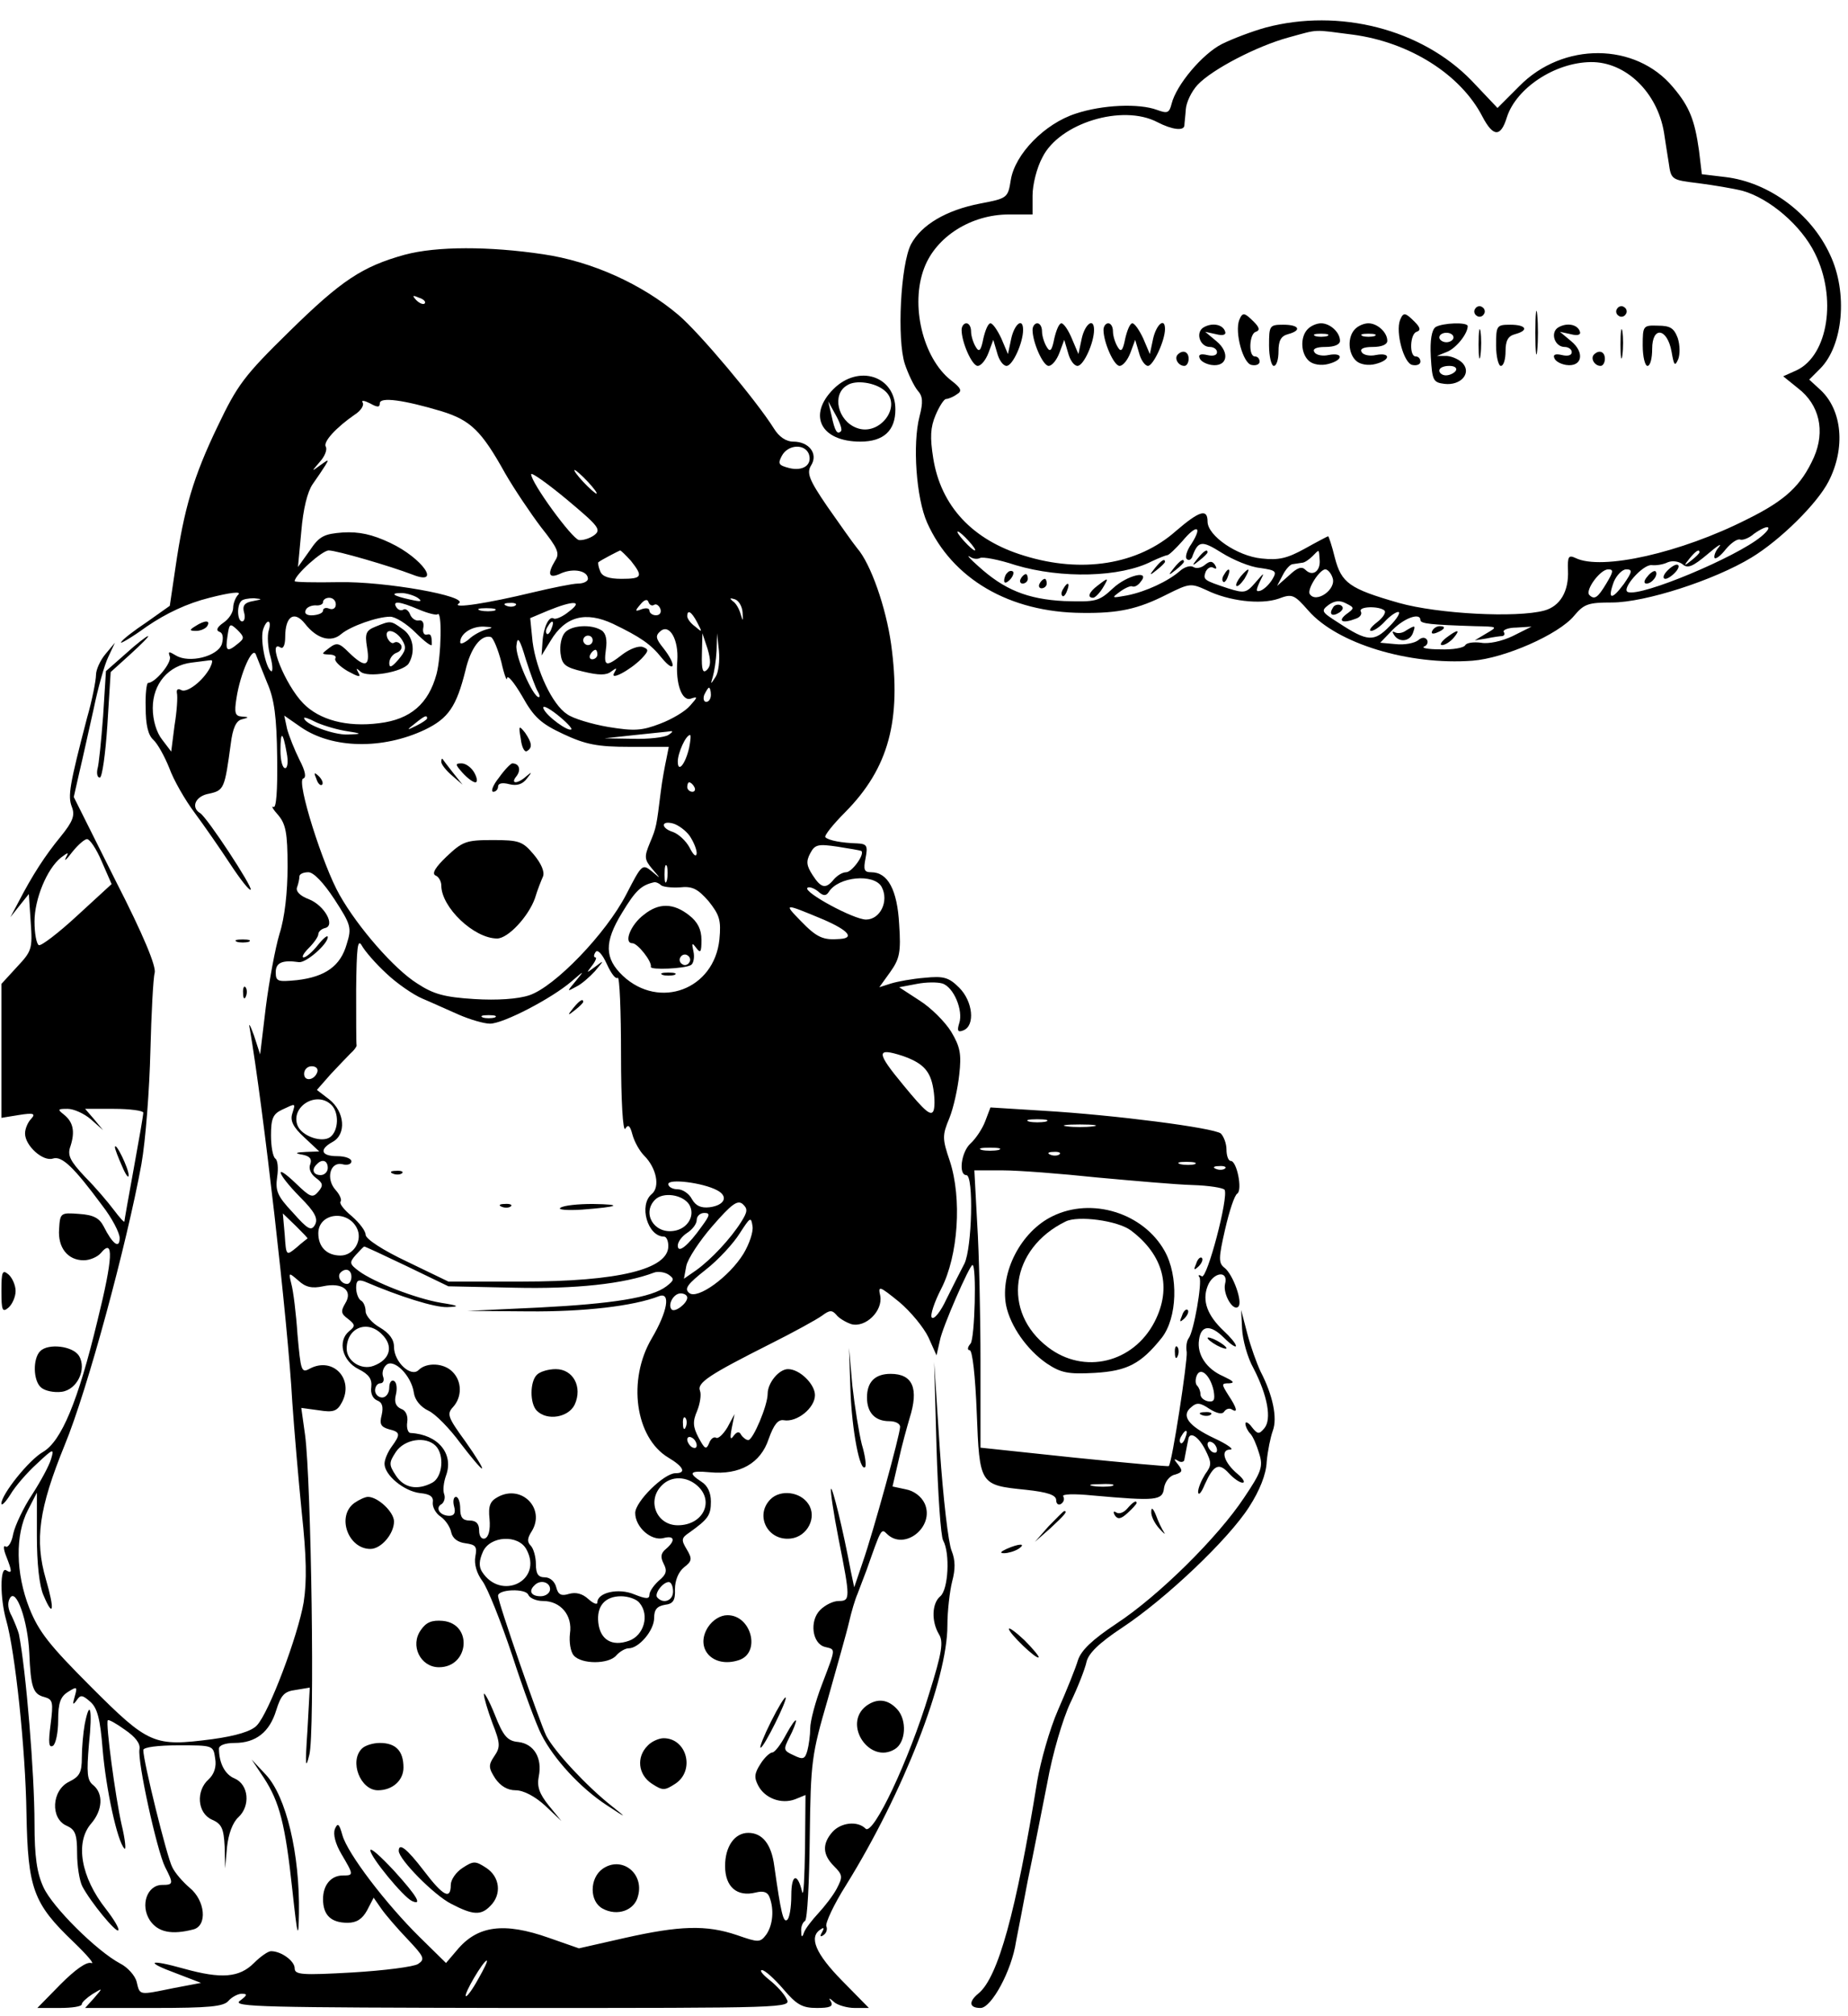 <svg height="434pt" viewBox="-.3 11.4 390.7 422.6" width="398pt" xmlns="http://www.w3.org/2000/svg"><path d="m267.3 15.5c-2.9.8-7.1 2.4-9.3 3.5-4.1 2.1-9.6 8.6-10.6 12.6-.5 2-.9 2.1-3.1 1.3-3.8-1.4-11.5-1.1-17.2.8-6.5 2.1-12.8 8.5-13.7 14-.6 3.8-.7 3.9-6.5 5-7.2 1.4-12.4 4.5-14.6 8.6-2.2 4.3-3 20.1-1.3 25.3.7 2.1 1.9 4.6 2.7 5.6 1.1 1.2 1.2 2.4.4 5.5-1.5 5.8-.7 17.2 1.6 22.4 5.3 11.9 17.4 19 32.8 19.1 7.7.1 11.8-.8 17.9-3.9 4.8-2.4 5.1-2.4 8.4-.9 4.7 2.3 11.4 3.1 15.2 1.8 2.9-1.1 3.3-.9 6.3 2.5 6.1 7 21.3 11.6 34.7 10.6 6.7-.5 18.2-5.5 21.5-9.5 2.1-2.5 3-2.8 8-2.8 7 0 21.6-4.7 29.5-9.5 6.1-3.7 13.9-11.4 16.3-16.1 3.6-7 2.9-15-1.7-19.3l-2.4-2.2 2.3-2.3c4.9-4.9 5.9-16.1 2.1-24.1-4-8.7-12.9-15.3-22.1-16.4l-5-.6-.6-5c-.9-6.4-2-9.3-5.5-13.4-7.9-9.5-23.3-9.6-32.5-.2l-4.6 4.6-5.5-5.8c-10.6-10.9-28-15.3-43.5-11.2zm18.4 1.5c12 1.6 22.8 8.4 27.4 17.3 2.3 4.4 3.9 4.4 5.2.1 2-6.1 10.1-11.5 17.7-11.6 7.4-.1 14.1 6.4 15.5 14.9.2 1.5.7 4.4 1 6.4.5 3.6.6 3.6 6.3 4.3 3.1.4 7.3 1.1 9.3 1.6 5.7 1.6 12.4 7.3 15.3 13.2 4.7 9.4 2.8 21.5-3.8 24.7l-2.9 1.3 3.1 2.5c4.6 3.5 5.8 9.1 3.4 14.6-2.7 6-6 9.1-14.1 13.1-14 7.1-30.8 10.9-36.3 8.2-1.5-.7-1.7-.3-1.6 2.6.2 4.5-1.7 7.6-5 8.5-5.9 1.6-22.5.7-30.7-1.6-10.5-3-12.2-4.2-13.6-9.6-.6-2.5-1.3-4.5-1.4-4.5s-2.4 1.2-4.9 2.6c-3.8 2.1-5.6 2.5-9.2 2.1-5.1-.5-11.4-4.8-11.4-7.8 0-2.8-1.7-2.3-6.7 2-8 7.1-19.9 9-32.1 5.2-10.9-3.3-17.6-10.5-19.2-20.6-.7-4.4-.6-6.5.5-9.1.8-1.9 1.8-3.4 2.2-3.4s1.5-.4 2.3-1c1.2-.7.9-1.3-1.3-3-5.9-4.7-8.6-15.9-5.6-23.7 2.5-6.6 9.9-11.3 17.9-11.3h5v-4c0-2.3.9-5.9 2.1-8.1 3.6-7.2 16.9-11.3 24.3-7.4 3.1 1.6 5.6 1.9 5.7.7 0-.4.2-1.9.3-3.4s1.2-3.8 2.5-5.2c3.1-3.3 12.6-8.2 19.2-10s5-1.7 13.6-.6zm-34.1 107.6c-1 1.4-1.4 2.9-1 3.2.4.4.8.2 1.1-.3 1.3-3.6 2-3.7 6.3-1 2.4 1.5 6 3 8.1 3.2 3.4.5 3.6.7 2.6 2.4-.6 1-1.7 2.1-2.5 2.4-1 .3-1 0-.2-1.8 1.1-2.2 1.1-2.2-.9.1-1.9 2.2-2.3 2.3-5.8 1.2-5.1-1.7-5.3-1.8-4.7-3.5.4-.8 1.1-1.2 1.7-.8.6.3.7.1.3-.6-.6-.9-1.1-.9-2.1-.1-.8.7-1.9.9-2.5.5s-1.9 0-2.8.8c-2.5 2.2-7.2 4.4-11.2 5.2-3.3.6-3.4.6-1.5-.8 1.1-.8 2.3-1.3 2.6-1.1.4.2 1.2-.2 1.7-.9 2.3-2.7-2.8-1.5-5.8 1.3s-3.6 2.9-10.3 2.7c-7.8-.4-12.7-2.4-18.2-7.4-1.7-1.5-2.5-2.4-1.8-2 .7.5 1.6.6 2.2.3.5-.3 3.9.3 7.5 1.5 9.7 2.9 22.2 2.6 28.8-.8 1.5-.7 3-1.3 3.3-1.3s1.7-1.3 3.2-3c3-3.6 4.3-3.2 1.9.6zm120.4-1.5c-5.2 4.3-25.2 12.7-28.1 11.7-1.6-.5 3.1-5.9 5-5.7.9.1 2.4-.1 3.4-.6 1-.4 2.3-.2 3.1.4 1.1 1 2.2.5 5.3-2.1 2.1-1.8 3.2-2.5 2.4-1.5-.8.9-1.1 2-.9 2.3.3.3 1.4-.6 2.4-1.9 1.1-1.3 2.4-2.2 3-2 .5.2 1.9-.3 2.9-1.2 3.1-2.2 4.3-1.7 1.5.6zm-167.5.9c1 1.1 1.6 2 1.3 2s-1.3-.9-2.3-2-1.6-2-1.3-2 1.3.9 2.3 2zm74.2 4c.2 2.4-1.5 3.6-3 2.1-.8-.8-1.7-.5-3.5 1.2l-2.5 2.2 1.2-2.3c.6-1.2 1.6-2.3 2.1-2.3.6-.1 1.4-.2 2-.3.5 0 1.5-.7 2.2-1.4 1.5-1.5 1.3-1.6 1.5.8zm80.3-1.6c0 .2-.8 1-1.7 1.7-1.6 1.3-1.7 1.2-.4-.4s2.1-2.1 2.1-1.3zm-77.6 5.3c1 2.5-3.5 5.6-4.8 3.5-.6-1 2.1-5.2 3.3-5.2.5 0 1.2.8 1.5 1.7zm57.9 1.3c-1.8 3-2.5 3.5-3.6 2.4-.9-1 2.3-5.4 4-5.4 1.2 0 1.1.5-.4 3zm3.7.1c-2.6 3.5-3.5 3.3-2.1-.5.6-1.4 1.8-2.6 2.6-2.6 1.4 0 1.3.5-.5 3.1zm-58.7 6.4c-1.9 1.5-.7 2 2.1.9.9-.3 1.3-1 1-1.5-.6-1.1 3.9-1.2 5-.2.4.4-.3 1.5-1.6 2.5s-1.8 1.8-1.2 1.8 1.9-.9 2.9-2 2.3-2 2.8-2c.6 0-.2 1.4-1.8 3-3.3 3.4-4.7 3.3-10.8-.7-3.6-2.3-3.8-2.5-2.1-3.8 1.3-.9 2.4-1 3.7-.3 1.8.9 1.8 1 0 2.3zm15.7 1.2c0 .8 2.3 1 11.5 1.3 4.9.1 4.9.1 2.5 1.5l-2.5 1.5 2.5-.4c1.4-.3 2.9-.5 3.3-.5.5-.1.6-.5.3-.9-.2-.4 1-.9 2.7-.9l3.2-.2-4 2c-2.3 1.1-5.1 1.7-6.7 1.4-1.5-.2-3 0-3.3.5-.3.6-2.7 1-5.3.9-2.6 0-4.1-.3-3.4-.6.6-.2.9-.9.6-1.4-.4-.6-1.1-.6-1.9.1-.8.6-2.9 1-4.7.8l-3.3-.3 2.7-2.8c2.5-2.5 5.8-3.6 5.8-2z"/><path d="m324.3 80c0 4.1.2 5.8.4 3.7.2-2 .2-5.4 0-7.5-.2-2-.4-.3-.4 3.8zm-12.7-5.1c-.4.5-.2 1.2.3 1.5.5.4 1.2.2 1.5-.3.4-.5.2-1.2-.3-1.5-.5-.4-1.2-.2-1.5.3zm30 0c-.4.5-.2 1.2.3 1.5.5.4 1.2.2 1.5-.3.4-.5.2-1.2-.3-1.5-.5-.4-1.2-.2-1.5.3zm-79.9 2.4c-1 2.6.8 9.2 2.6 9.5.9.2 1.7-.1 1.7-.7s-.4-1.1-1-1.1c-1.4 0-1.2-4.8.2-5.2.9-.3.8-.9-.4-2.1-2-2-2.4-2.1-3.1-.4zm34 0c-1 2.6.8 9.2 2.6 9.5.9.2 1.7-.1 1.7-.7s-.4-1.1-1-1.1c-1.4 0-1.2-4.8.2-5.2.9-.3.8-.9-.4-2.1-2-2-2.4-2.1-3.1-.4zm-92.7 2.1c0 2.6 2.2 7.6 3.4 7.6.7 0 1.7-1.2 2.3-2.8l1-2.7.8 2.7c.4 1.6 1.3 2.8 2 2.8 1.3 0 3.5-4.9 3.5-7.6s-1.8-1.3-2.5 1.8l-.7 3.3-1.4-3.3c-.8-1.7-1.8-3.2-2.3-3.2s-1.1 1.5-1.5 3.2c-.5 2.6-.9 3-1.6 1.8-.5-.8-1-2.3-1-3.3 0-.9-.4-1.7-1-1.7-.5 0-1 .6-1 1.4zm15 0c0 2.6 2.2 7.6 3.4 7.6.7 0 1.7-1.2 2.3-2.8l1-2.7.8 2.7c.4 1.6 1.3 2.8 2 2.8 1.3 0 3.5-4.9 3.5-7.6s-1.9-1.3-2.6 1.8l-.7 3.3-1.4-3.3c-.7-1.7-1.7-3.2-2.2-3.2s-1.1 1.5-1.5 3.2c-.5 2.6-.9 3-1.6 1.8-.5-.8-1-2.3-1-3.3 0-.9-.4-1.7-1-1.7-.5 0-1 .6-1 1.4zm15 0c0 2.6 2.2 7.6 3.4 7.6.7 0 1.7-1.2 2.3-2.8l1-2.7.8 2.7c.4 1.6 1.3 2.8 1.9 2.8 1.1 0 3.6-5.3 3.6-7.8s-1.8-1-2.5 2l-.7 3.3-1.4-3.3c-.8-1.7-1.8-3.2-2.3-3.2s-1.1 1.5-1.5 3.2c-.5 2.6-.9 3-1.6 1.8-.5-.8-1-2.3-1-3.3 0-.9-.4-1.7-1-1.7-.5 0-1 .6-1 1.4zm21.1-.5c-1.7 1.1-.7 4.1 1.4 4.1.8 0 1.5.5 1.5 1.1 0 .7-.9.9-2.1.6-1.3-.3-1.9-.1-1.6.6.2.7 1.3 1.3 2.5 1.5 3.4.5 4-2.6 1.1-5l-2.4-2 2.3.5c1.5.4 2.2.1 1.9-.6-.5-1.5-2.8-1.9-4.6-.8zm13.9 3.8c0 2.3.5 4.3 1 4.3.6 0 1-1.4 1-3.1 0-2.2.5-3.2 2-3.6 3-.8 2.4-2-1-2-2.9 0-3 .2-3 4.4zm8.2-3.5c-1.7 1.7-1.5 5.3.3 6.8.8.7 2.5 1 4 .6 3.2-.8 3.3-2.5.1-1.9-1.3.3-2.7 0-3-.6-.5-.7.4-1.1 2.3-1.1s3.1-.5 3.1-1.3c0-1.8-2.1-3.7-4-3.7-.9 0-2.1.5-2.8 1.2zm4.1 1.5c-.7.2-1.9.2-2.5 0-.7-.3-.2-.5 1.2-.5s1.9.2 1.3.5zm5.9-1.5c-1.7 1.7-1.5 5.3.3 6.8.8.7 2.5 1 4 .6 3.2-.8 3.3-2.5.1-1.9-1.3.3-2.7 0-3-.6-.5-.7.4-1.1 2.3-1.1s3.1-.5 3.1-1.3c0-1.8-2.1-3.7-4-3.7-.9 0-2.1.5-2.8 1.2zm4.1 1.5c-.7.2-1.9.2-2.5 0-.7-.3-.2-.5 1.2-.5s1.9.2 1.3.5zm12.9-1.9c-.8.6-1.2 2.7-1 6.3.3 5 .5 5.4 2.9 5.7 3.4.4 5.7-2.2 3.9-4.3-.7-.8-2.2-1.5-3.4-1.6h-2.1l2.2-.9c1.9-.8 4.3-3.8 4.3-5.4 0-.9-5.3-.7-6.8.2zm3.8 2.2c0 .5-.7 1-1.5 1s-1.5-.5-1.5-1c0-.6.7-1 1.5-1s1.5.4 1.5 1zm.5 7c-.3.5-1.3 1-2.1 1s-1.4-.5-1.4-1c0-.6.9-1 2.1-1 1.1 0 1.7.4 1.4 1zm4.8-5.5c0 2.7.2 3.8.4 2.2.2-1.5.2-3.7 0-5-.2-1.2-.4 0-.4 2.8zm3.7.2c0 2.3.5 4.3 1 4.3.6 0 1-1.4 1-3.1 0-2.2.5-3.2 2-3.6 3-.8 2.4-2-1-2-2.9 0-3 .2-3 4.4zm13.1-3.8c-1.7 1.1-.7 4.1 1.4 4.1.8 0 1.5.5 1.5 1.1 0 .7-.9.9-2.1.6-1.3-.3-1.9-.1-1.6.6.2.7 1.3 1.3 2.5 1.5 3.4.5 4-2.6 1.1-5l-2.4-2 2.3.5c1.5.4 2.2.1 1.9-.6-.5-1.5-2.8-1.9-4.6-.8zm13.2 3.6c0 2.7.2 3.8.4 2.2.2-1.5.2-3.7 0-5-.2-1.2-.4 0-.4 2.8zm4.7.2c0 2.4.5 4.3 1 4.3.6 0 1-1.6 1-3.6 0-4.9 3.2-4.4 4.1.6.5 2.9.7 3.2 1.4 1.6.4-1 .4-3-.1-4.5-.8-2.1-1.6-2.6-4.2-2.6-3.1-.1-3.2 0-3.2 4.2zm-98.3 1.9c-.8.8.1 2.4 1.4 2.4.5 0 .9-.7.9-1.5 0-1.5-1.2-2-2.3-.9zm88 0c-.8.8.1 2.4 1.4 2.4.5 0 .9-.7.9-1.5 0-1.5-1.2-2-2.3-.9zm-83.8 43.1c-1.3 1.6-1.2 1.7.4.4.9-.7 1.7-1.5 1.7-1.7 0-.8-.8-.3-2.1 1.3zm-9 2c-1.3 1.6-1.2 1.7.4.4.9-.7 1.7-1.5 1.7-1.7 0-.8-.8-.3-2.1 1.3zm4 0c-1.3 1.6-1.2 1.7.4.4.9-.7 1.7-1.5 1.7-1.7 0-.8-.8-.3-2.1 1.3zm-35.2 1c-.4.3-.7 1.1-.7 1.7s.5.5 1.2-.2c.6-.6.9-1.4.7-1.7-.3-.3-.9-.2-1.2.2zm45.8.4c-.4.6-.5 1.2-.2 1.5.2.3.7-.2 1-1.1.7-1.7.1-2-.8-.4zm3.5.4c-.7.9-1.1 1.7-.9 2 .3.2 1-.5 1.7-1.5 1.4-2.4 1-2.6-.8-.5zm-46.5.5c-.3.5-.1 1 .4 1 .6 0 1.1-.5 1.1-1 0-.6-.2-1-.4-1-.3 0-.8.4-1.1 1zm4 1c-.3.5-.1 1 .4 1 .6 0 1.1-.5 1.1-1 0-.6-.2-1-.4-1-.3 0-.8.4-1.1 1zm12.3.4c-1.9 1.4-2.3 2.6-1 2.6.4 0 1.3-.9 2-2 1.4-2.3 1.3-2.4-1-.6zm-7.3.7c-.4.6-.5 1.2-.2 1.5.2.3.7-.2 1-1.1.7-1.7.1-2-.8-.4zm127.5-3.6c-.7.8-.8 1.5-.2 1.5.5 0 1.5-.7 2.2-1.5s.8-1.5.2-1.5c-.5 0-1.5.7-2.2 1.5zm-4 1c-.8.9-.8 1.5-.2 1.5 1.2 0 2.6-1.9 1.9-2.6-.2-.2-1 .2-1.7 1.1zm-66.5 6.6c-.9 1.4-.2 2 1.4 1 .8-.6.9-1.1.3-1.5-.6-.3-1.4-.1-1.7.5zm15.5 4.8c-.8.6-1.8.7-2.4.4-.5-.3-.6-.1-.2.5 1 1.7 3.3 1.5 4-.3.6-1.7.6-1.8-1.4-.6zm5.5.1c-.3.6.1.7.9.4 1.8-.7 2.1-1.4.7-1.4-.6 0-1.3.4-1.6 1zm2.9 1.5c-1 .8-1.4 1.5-.8 1.5s1.7-.7 2.4-1.5c1.6-1.9.9-1.9-1.6 0zm-220.1-81c-9 2.5-13.4 5.4-24.4 16.2-9.6 9.4-11 11.3-15.2 20.1-5.1 10.6-7.1 17.4-8.9 29.8l-1.2 8.1-4.8 3.4c-2.7 1.8-5.2 3.7-5.5 4.3-.4.5 2.1-.9 5.4-3.3 4.1-2.8 8.5-4.9 13.3-6.1 4.3-1.1 6.8-1.4 6.1-.7-.6.6-1.1 1.9-1.1 2.8 0 1-.9 2.4-2.1 3.2-1.3.9-1.6 1.6-.8 1.9.7.2.9 1.2.5 2.6-.9 2.6-6.9 4.1-9.7 2.4-1.5-.9-1.7-.9-1.3.2.5 1.3-3.1 5.6-4.6 5.6-.3 0-.6 2.4-.5 5.2 0 3.6.5 5.8 1.6 6.8.9.8 2.4 3.5 3.4 6 .9 2.5 3.3 6.7 5.4 9.5 2 2.7 5.4 7.6 7.5 10.8s4 5.6 4.3 5.4c.5-.5-9.2-15.3-10.7-16.2-2-1.2-1-3.6 1.9-4.1 3.2-.7 3.3-1.1 4.6-10.6.4-3.2 1.1-4.8 2.3-5.1 1.6-.4 1.6-.5 0-.6-1.4-.1-1.6-.8-1.1-3.9.8-5.2 3.4-11.1 4.1-9.2.3.8 1.4 3.5 2.4 6 1.5 3.4 2 7.2 2.1 15.7.1 7.2-.2 10.9-.8 10.5-.5-.3-.1.5 1 1.7 1.6 1.9 2 3.7 2 10.9 0 5.4-.6 10.8-1.7 14.2-.9 3-2.2 10-2.9 15.5l-1.2 10-1.3-4c-.8-2.2-1.2-2.9-.9-1.5 2.8 16.2 8.1 62.3 9 79 .4 5.8 1.3 16.3 2 23.3 1 9.3 1.1 14.5.4 19-1.2 7-7.3 23.3-9.9 26-1.1 1.2-4.3 2.2-9.4 2.9-12.3 1.6-13.4 1.2-25.6-11-8.9-8.9-11.1-11.7-13.1-16.7-2.9-7.4-3-15.5-.3-20.7l1.9-3.7v9.2c0 5.6.5 10.5 1.4 12.5 2.1 5 2.4 3.1.5-3.4-2.4-8.3-1.5-14.9 4-28.4 4.8-11.6 13.1-42.4 16.2-59.3.9-5.1 1.7-15.8 1.9-23.9.2-8 .6-15.5.9-16.5.4-1.3-2.3-7.9-8.3-19.6l-8.8-17.6 1.2-5.3c.7-2.9 2-8.9 3-13.3.9-4.4 2.3-9.4 3.1-11l1.4-3-2 2.4c-1.1 1.3-2 3.3-2 4.4s-.8 5.3-1.9 9.1c-3.7 14.2-4.1 16.5-3.2 18.8.7 1.8.2 3.1-2.4 6.3-3.2 3.9-5.9 8-9 14l-1.6 3 1.9-2.4 2-2.5.4 6c.4 5.6.2 6.1-2.9 9.4l-3.3 3.6v28.3l3.7-.6c3.1-.5 3.6-.3 2.6.8-.7.7-1.3 2.1-1.3 3.1 0 2.6 3.8 6 5.9 5.3 1.9-.6 4.4 1.8 10.4 9.9 2.1 2.7 3.7 5.8 3.7 6.9 0 2.4-1.5 1.3-3.4-2.5-.9-1.7-2.1-2.4-5.2-2.6-3.9-.3-4-.2-4.2 3.2-.3 3.9 1.8 6.6 5.2 6.6 1.3 0 2.9-.7 3.6-1.5 2.8-3.4 2.6 1-.7 14.3-4.1 17-7.6 25.4-11.5 27.7-3 1.7-8.8 9-8.8 10.9 0 .6.9-.3 1.9-1.9 1-1.7 3.5-4.6 5.6-6.5 3.5-3.3 3.7-3.3 3-1-.4 1.4-2.2 4.7-4 7.5-1.8 2.7-3.6 6.5-4 8.3-.3 1.8-1.1 3-1.6 2.7-.5-.4-.5.5.1 2 1.3 3.3 1.3 3.8 0 3s-1.3 5.9 0 10.5c1.9 6.6 4.1 27.3 4.3 40.9.3 15.9 1.4 19 10 27.2 2.9 2.8 4.5 4.7 3.7 4.4-1-.3-3.3 1.3-6.5 4.5l-4.9 5h4.7c2.6 0 4.7-.3 4.7-.8 0-.4 1-1.3 2.2-2.1 2.3-1.4 2.3-1.4.4.8l-1.9 2.1h14.5c11.7 0 14.8-.3 15.8-1.5.7-.8 2-1.5 2.8-1.5 1.3 0 1.2.3-.4 1.5-1.7 1.3 5 1.4 57.4 1.5 58.2 0 59.3 0 58.2-1.9-.5-1.1-2.2-2.9-3.6-4-1.5-1.2-2.2-2.1-1.6-2.1s2.6 1.8 4.5 4c2.8 3.3 4 4 7.1 4 2.7 0 3.5-.3 3-1.3-.6-.9-.4-.9.7.1.7.6 2.7 1.2 4.3 1.2h3l-5.7-5.8c-5.5-5.6-7.1-9.2-4.5-10.8.7-.5.8-.3.3.6-.5.8-.4 1.1.3.6.6-.4.9-1.2.6-1.9-.2-.7 1.6-4.6 4.2-8.7 12.1-19.5 21.4-43.4 21.4-54.8 0-3.1.5-7.3 1-9.3.7-2.6.7-4.5-.1-6.5-.7-1.6-1.8-11.2-2.5-21.4l-1.2-18.5.5 18c.3 9.9.9 18.8 1.4 19.7 1.5 2.7 1.1 10.4-.6 11.8-1.8 1.5-1.9 5.3-.3 8 1 1.6.7 3.8-2.1 12.7-4.2 13.9-11.8 30-13.4 28.4-1.7-1.7-5.2-1.3-7 .7-2.2 2.5-2.1 4.8.3 7.2 1.9 1.9 1.9 2.3.6 4.8-.8 1.5-2.6 3.8-3.9 5.2s-2.7 3.2-3 4c-.4 1.2-.6 1.1-.6-.2-.1-.9.3-1.9.8-2.2s.9-8.2 1-17.6c.2-16.2.4-17.5 3.8-29.2 1.9-6.8 4-14.1 4.5-16.3s1.3-4.9 1.8-6c.4-1.1 1.3-3.4 1.9-5 3.1-8.8 3.1-8.9 4.3-7.7 3.7 3.7 10.2-1.5 8-6.4-.7-1.5-2.3-2.7-4-3l-2.8-.6 1.3-5.6c.7-3.2 1.8-7.1 2.3-8.8 2-6.3.7-9.4-4-9.4-3.3 0-5 1.7-5 5 0 3.2 1.7 5 4.7 5 1.3 0 2.3.5 2.3 1.2 0 1.6-5.7 22.3-7.9 28.6l-1.8 5.3-.7-3.3c-1.7-9.1-3.9-17.9-4.2-17.5-.2.2.5 5 1.6 10.6 2.5 12.6 2.5 13.1 0 13.1-1.1 0-2.8.8-3.9 1.9-2.3 2.3-1.7 7.1 1 7.8 2.3.6 2.4 0-.6 7.9-1.4 3.6-2.5 7.8-2.5 9.3 0 1.4-.3 3.6-.6 4.7-.5 1.8-.9 2-2.9 1-2.2-1-2.2-1.2-.9-3.8.8-1.5 1.4-3.1 1.4-3.5-.1-.4-1 .9-2.1 2.9-1.1 2.1-2.4 3.8-2.9 3.8s-1.7 1.1-2.5 2.4c-1.3 2-1.4 2.9-.5 4.6 1.4 2.7 4.9 4 7.8 2.9l2.2-.9-.1 11.3c-.1 6.1-.3 10.3-.6 9.2-1-4.2-2.3-3.8-2.3.7 0 2.6-.4 4.9-.9 5.2-.8.6-1.3-1.5-2.7-11.4-.6-4.6-2.5-7-5.5-7-2.9 0-4.9 2.9-4.9 7 0 4.4 2.5 6.6 6.5 5.6 1.6-.4 2.5-.1 2.9 1 1 2.6.7 5.9-.7 7.9-1.3 1.7-1.6 1.7-6.2.1-6.5-2.2-12.1-2-23.7.6l-9.7 2.2-6.3-2.2c-9.6-3.4-15.2-2.6-19.5 2.6l-2.3 2.7-5.6-5.5c-7.1-7-15.2-17.6-16.3-21.5-.7-2.5-1-2.7-1.6-1.3-.4 1.1.1 3.1 1.4 5.3 2.6 4.4 2.6 4.5.3 4.5-2.5 0-4.2 2-4.2 5 0 3.4 1.7 5 5.2 5 1.9 0 3.1-.8 4.1-2.6l1.4-2.7 1.6 2.3c.9 1.3 3.4 4.2 5.6 6.5 3.5 3.7 3.7 4.2 2.2 5.2-.9.6-7.2 1.4-13.9 1.8-10.7.6-12.2.5-12.2-.9 0-1.5-2.8-3.6-5-3.6-.6 0-2.2 1.1-3.6 2.5-3.1 3.1-6.9 3.4-14.8 1.2-7.5-2.1-8.4-1.5-1.6 1l5.2 2-5.8 1.1c-7.4 1.5-7.1 1.6-7.8-1.3-.3-1.3-1.9-3.1-3.5-3.9-4.9-2.6-14.3-11.9-16.2-16.1-1.4-3-1.9-6.5-1.9-13.5 0-10.5-1.8-32.4-3.3-40-.2-.8-.9-2.5-1.5-3.8-.8-1.4-1-2.8-.4-3.8 1.3-2.3 3.8 4.8 4.1 11.6.3 7.3.8 8.7 3.2 9.3 1.8.5 1.9 1.1 1.3 5.8-.5 3.8-.4 5 .5 4.5.6-.4 1.1-2.8 1.1-5.4 0-3.7.5-5 2.1-6 1.9-1.2 2-1.1 1.4 1-.5 1.7-.4 1.9.4.8.8-1.2 1.2-1.2 2.9.3 1.5 1.3 2.1 3.7 2.6 10 .7 8.4 3.1 19.5 4.6 21 .4.5.2-1.8-.6-5.1-1.3-5.8-3.4-21.4-2.9-22 .2-.2 1.8.7 3.6 2 2.2 1.5 3.3 2.9 3.1 4.1-.5 2.5 3.7 21.5 5.4 24.9 1.8 3.5 1.8 3.8-.6 3.8-3.2 0-4.7 4.3-2.6 7.5 1.7 2.5 4.6 3.1 9.2 1.9 3-.8 2.5-6.1-.8-8.8-1.4-1.2-3.1-3.1-3.7-4.4-1.1-2.1-6.1-22.3-6.1-24.7 0-.6 3.1-1 7.4-1 7.4 0 7.4 0 7.8 2.8.3 1.7-.2 3.3-1.4 4.4-2.7 2.4-2.4 7.1.7 8.5 2.1.9 2.5 1.9 2.7 5.7l.1 4.6.4-4.5c.3-2.8 1.2-5.2 2.4-6.3 2.6-2.4 2.2-6.9-.8-8.2-2-.8-3.3-3.2-3.3-6.3 0-.7 1.3-1.2 3.3-1.2 4.5 0 7.4-2.3 8.8-6.9 1-3.2 1.7-4 4.1-4.3l3-.5-.5 9.1c-.5 7.4-.4 8.4.4 5.1 1.2-4.4.4-57.9-.9-67.6l-.8-5.7 3.7.5c3.1.5 3.9.2 4.9-1.7 2.6-4.9-1.9-9.7-6.8-7.1-1.8 1-1.9.5-2.6-7.2-.3-4.5-.9-9.3-1.3-10.7-.6-2.5-.6-2.5 1.5-.7 1.5 1.4 2.9 1.7 5.2 1.2 4.1-.9 6.4.9 4.7 3.6-1 1.7-.9 2.2.6 3.3 1.5 1.2 1.6 1.5.2 2.6-2.5 2.1-1.4 6.3 2 8 2.2 1.1 2.9 2.1 2.7 3.8-.2 1.3.3 2.4 1.2 2.8 1.1.4 1.4 1.3 1 3.1-.5 1.9-.2 2.5 1.5 3 2.5.6 2.5 1.1.6 3.7-.8 1.1-1.5 2.7-1.5 3.6 0 2.4 4.1 5.8 7.5 6.2 2.2.2 2.9.8 2.7 2-.1.9.6 2.3 1.7 3 1 .7 2 2.2 2.2 3.3.3 1.3 1.4 2.1 3 2.3 2.2.3 2.5.7 2.1 2.8-.3 1.6.3 3.6 1.5 5.2 1.1 1.5 3.9 8.5 6.3 15.7 2.3 7.1 5.1 14.7 6.2 16.8 2.6 5.1 8.2 11.2 13.7 14.8 4.4 2.9 4.5 2.9 1.1.2-5.2-4.1-12-11.4-13.8-14.8-1.4-2.9-10.2-28.2-10.2-29.6s5.9-1.6 6.4-.2c.3.7 1.7 1.3 3.1 1.3 3.7 0 6.3 3 5.7 6.9-.2 1.7.1 3.8.8 4.6 1.6 1.9 7.4 1.9 9 0 .7-.8 1.9-1.5 2.6-1.5 2.2 0 5.4-3.8 5.4-6.4 0-1.8.6-2.5 2.3-2.8 1.7-.2 2.2-.9 2.1-3.3 0-1.8.7-3.6 1.9-4.6 1.7-1.3 1.8-1.8.6-3.8s-1.2-2.4.6-3.6c3.9-2.8 4.5-3.6 4.5-6.5 0-1.9-.7-3.4-2-4.2-2.9-1.9-2.5-2.4 1.8-2 6.3.6 10.7-1.9 12.4-7 1.1-3.1 2-4.2 3.2-4 2.8.5 6.6-2.6 6.6-5.3 0-2.3-3.2-5.5-5.7-5.5-1.9 0-4.3 2.9-4.3 5.2 0 2.5-3.1 9.8-4.1 9.8-.4 0-1.1-.5-1.5-1.1-.4-.8-.9-.7-1.6.2-.7 1-.8.5-.4-1.6l.6-3-1.5 2.8c-.9 1.5-2 2.5-2.4 2.2-.5-.3-1.2.3-1.5 1.2-.6 1.4-.9 1.2-2.2-1.2-1.2-2.3-1.3-3.4-.3-5.7.6-1.5.9-3.4.6-4.2-.7-1.7 1.9-3.4 14.8-9.9 5-2.5 9.9-5.2 11-6 1.6-1.2 2.1-1.2 3-.2.5.7 2 1.6 3.2 2 3 .8 6.7-2.8 6.1-6-.5-2.2-.2-2.1 4 1.3 2.4 2 5.2 5.4 6.2 7.5l1.7 3.8.7-3.1c.5-2.8 6.3-16 6.9-16 .9 0 .5 15.5-.4 16.6-.7.8-.7 1.4-.2 1.4.6 0 1.2 5.5 1.5 13.1.6 15.4.6 15.4 10.4 16.4 4.6.5 6.4 1.1 6.4 2.2 0 .8.5 1.1 1 .8.6-.4.8-1 .5-1.6-.4-.5 2.2-.6 6.2-.2 13.5 1.2 14.8 1.1 15.1-1.6.2-1.3 1.2-2.6 2.3-2.8 1.6-.5 1.7-.8.7-2.1-1-1.2-1-1.4 0-.8.6.4 1.3.2 1.3-.3.1-.6.3-1.6.4-2.1.1-.6.3-1.5.4-2 .2-2 2.1-.9 3.6 2 1.4 2.8 1.4 3.3 0 5.2-.8 1.3-1.5 2.9-1.5 3.8.1.8.7.1 1.4-1.6 1.9-4.2 3-4.7 5.1-2.4 1 1.1 2.3 2 2.9 2s.2-.8-1-1.8c-2.9-2.4-3.8-5.2-1.6-5.2.9 0-.6-1.1-3.4-2.4-5.5-2.6-7.1-4.8-4.8-6.6 1.1-1 1.9-.9 3.8.4 1.6 1 2.7 1.2 3.1.6s1.1-.8 1.6-.5c1.4.9 1.1-.3-.7-3-1.5-2.4-1.5-2.5.2-2.5 1.3-.1.8-.5-1.3-1.5-3.5-1.5-5.6-4.6-5.1-7.7.4-3.1 2.4-3.3 5.3-.4 1.4 1.4 2.5 2.1 2.5 1.7 0-.5-1.2-1.9-2.6-3.2-3.4-3.2-4.6-6.3-3.4-9.4 1.1-3 4.5-3.5 3.7-.5-.5 2.1 1.7 5.9 2.8 4.8 1-.9-1.1-6.8-2.9-8.2-1.3-1-1.3-2 .1-8.1.9-3.9 2-7.3 2.6-7.6 1.1-.8-.1-6.9-1.4-6.9-.5 0-.9-1.1-.9-2.4s-.6-2.8-1.2-3.4c-1.6-1.2-22.3-3.9-37.5-4.8l-11.2-.7-1.1 2.9c-.6 1.6-2 3.7-3.1 4.7-2 1.8-2.6 6.7-.9 6.7 1.6 0 1.2 15.4-.4 18.7-.8 1.5-2.5 4.9-3.8 7.5-1.2 2.6-2.6 4.4-3.1 3.9-.4-.4.5-3.2 2-6.1 3.6-7 4.4-19.1 1.8-27-1.6-4.7-1.6-5.4-.1-9 .9-2.2 1.8-6.4 2.1-9.2.5-4.4.2-5.9-1.7-9.1-1.3-2.1-4.3-5.1-6.7-6.6l-4.3-2.8 3.7-.7c2-.4 4.4-.4 5.4-.1 2.4.7 4.5 5.7 3.6 8.4-.5 1.6-.3 2 .9 1.5 2.5-1 2-6.1-.9-9-2.2-2.2-3.3-2.5-7.3-2.1-2.6.2-5.8.8-7.1 1.2l-2.5.8 2.3-3.2c2-2.8 2.3-4.2 1.9-10.1-.4-7.3-2.4-11-5.9-11-1.5 0-1.7-.5-1.2-3 .5-2.6.3-3-1.8-3.1-3.2-.1-6-.6-6.7-1.3-.3-.3 1.6-2.7 4.2-5.3 9.2-9.3 11.9-19.4 9.7-35.5-1.1-7.8-4.3-17-7.2-20.3-.9-1.1-3.7-5.1-6.3-8.8-3.9-5.7-4.4-7.1-3.4-8.7 1.5-2.4-.4-5-3.8-5-1.5 0-3-1-4.1-2.8-3.7-5.9-15.8-20.3-20.2-24-7.7-6.5-18.3-11.3-28.6-12.8-11.4-1.7-22.5-1.7-29.2.1zm4.2 10.3c-.3.3-1.1 0-1.8-.7-.9-1-.8-1.1.6-.5 1 .3 1.5.9 1.2 1.2zm-9.5 21.1c0-1.4 5.1-.7 13.1 1.7 6.1 1.9 8.4 4.1 13.4 13.1 1.9 3.3 5.4 8.5 7.6 11.4 3.5 4.4 4 5.5 3 7-1.8 3-1.4 4 1.3 2.7 2.6-1.1 5.6-.5 5.6 1.2 0 .5-.9 1-2.1 1-1.1 0-5.5.9-9.7 1.9-9.1 2.2-17.2 3.5-15.5 2.3 2.3-1.5-15.6-4.7-25.4-4.5-5.1.1-9.3 0-9.3-.2 0-1.3 5.8-6.5 7.2-6.5 1.7 0 13 3.3 17.7 5.1 6.3 2.5 2.1-3.5-4.7-6.7-3.8-1.8-6.6-2.4-10-2.2-4 .3-5 .8-7 3.8l-2.5 3.5.7-7.5c.4-4.8 1.3-8.4 2.4-10 1-1.4 2.2-3.2 2.7-4 .8-1.3.7-1.3-1.1 0-1.9 1.4-1.9 1.4-.1-.7 1.1-1.2 1.6-2.6 1.3-3.2-.7-1 2.2-4.1 6.1-6.8 1.3-.8 2-2 1.7-2.5-.4-.6.3-.5 1.5.1 1.6.9 2.1.9 2.1 0zm90.7 10.7c.8 2.3-1.2 3.7-4.1 3-2.3-.6-2.5-.9-1.6-2.6 1.3-2.4 4.8-2.6 5.7-.4zm-45.4 17.2c-1 .7-2.4 1.1-3.2 1-1.5-.3-10.1-12.1-10.1-13.9 0-.5 3.4 1.9 7.5 5.3 6.8 5.7 7.4 6.4 5.8 7.6zm-1.3-11.3c1.3 1.4 2.1 2.5 1.8 2.5-.2 0-1.5-1.1-2.8-2.5s-2.1-2.5-1.8-2.5c.2 0 1.5 1.1 2.8 2.5zm9.1 16.7c2.6 3.3 2.4 3.8-2 3.8-2.7 0-4.1-.5-4.5-1.6-.4-.9-.5-1.8-.4-1.9.6-.5 4.3-2.4 4.6-2.5.2 0 1.2 1 2.3 2.2zm-45.1 7.8c1.1.8.7.9-1.5.4-3.7-.8-4.5-1.4-1.9-1.4 1 0 2.6.5 3.4 1zm-34.8.7c-1.8.3-2.3 1-1.9 2.4.3 1 .1 1.9-.4 1.9-1 0-1.2-3.3-.2-4.3.3-.4 1.6-.6 2.7-.6 1.9.2 1.8.2-.2.6zm17.5.7c0 .8-.6 1.2-1.4.9-.7-.3-1.3-.1-1.3.4s-.9.9-2.1 1-1.9-.3-1.6-1c.2-.7 1.2-1.1 2.1-1.1.9.1 1.6-.2 1.6-.7s.6-.9 1.3-.9c.8 0 1.4.6 1.4 1.4zm67.3.1c.4-.3 1 .1 1.3.8.3.8-.1 1.4-.9 1.4s-1.4-.5-1.4-1-.7-.6-1.6-.3c-1.5.6-1.5.4-.3-1 .8-1 1.5-1.2 1.7-.5.2.6.7.9 1.2.6zm18.7 1.6c.1 1.9.1 2-.4.4-.3-1.1-1-2.4-1.7-2.8-.7-.6-.6-.7.4-.4.8.2 1.6 1.4 1.7 2.8zm-68.4-.6c1.9.8 3.6 1.2 3.9 1 1-1 .8 8.8-.2 12.6-1.7 6.3-5.5 9.6-12.1 10.4-6.9.9-12.7-.7-16.1-4.2-3.8-3.9-7.7-13.6-4.8-11.8.6.4 1-.6 1-2.2 0-4.4 1.9-5.7 4.2-2.8 2.5 3.2 5.5 4 7.6 2.2 2-1.7 7.7-3.7 10.4-3.7 1.1 0 3.5 1.5 5.4 3.4s3.4 3 3.4 2.5c0-1.9-.2-2.4-1.1-2.1-.6.1-.9-.6-.7-1.5.2-1-.2-1.7-1-1.5-.7.1-1.5-.5-1.8-1.3s-1-1.3-1.4-1c-.5.3-1.1.1-1.5-.5-.9-1.4.6-1.3 4.8.5zm20.4-.9c-.3.3-1.2.4-1.9.1-.8-.3-.5-.6.6-.6 1.1-.1 1.7.2 1.3.5zm11.3 1.3c-1.3 1.1-2.8 1.7-3.2 1.5-1-.7-2.2 1.8-2.4 4.9l-.2 2.9 1.9-3.1c3.1-5.2 7.4-6.3 13.2-3.6 5.8 2.8 8 4.3 10.3 7.2 2.8 3.4 3.2 1.6.4-2-1.7-2.1-1.8-2.7-.6-3.7 1.9-1.5 3.8 1.9 3.5 6.3-.4 4.9 1 8.7 2.9 8 1.5-.5 1.4-.3-.2 1.5-1 1.2-3.9 2.9-6.3 3.8-3.9 1.5-5.5 1.6-11 .7-3.5-.6-7.5-1.8-8.7-2.7-3.1-2-6.5-9.2-7.3-15.3l-.5-5 3.8-1.6c5.4-2.2 7.5-2.1 4.4.2zm-15.7-.2c-.7.2-2.1.2-3 0-1-.3-.4-.5 1.2-.5 1.7 0 2.4.2 1.8.5zm42.8 2.5c1.1 2.1 1.1 2.2-.4.9-1-.7-1.7-1.7-1.7-2.2 0-1.5.9-1 2.1 1.3zm-97.1 4.5c-2.3 1.9-2.7 1.6-2.2-1.6.4-2.7.5-2.8 2.1-1.3 1.5 1.5 1.5 1.8.1 2.9zm6.5-2.7c-.3 1-.2 3.5.4 5.5.5 1.9.5 3.3.1 3-1.2-.8-2.4-7.1-1.6-9 .8-2.2 1.8-1.8 1.1.5zm59.8-.5c-.3.9-.8 1.4-1 1.1-.3-.3-.2-.9.2-1.5.9-1.6 1.5-1.3.8.4zm-13.8.2c-1.1.3-2.8 1.2-3.7 2.1-1 .8-1.8 1.1-1.8.6 0-1.8 2.4-3.4 5-3.3 2 .1 2.1.2.5.6zm3.2 6.9c.6 2.7 1.2 4.2 1.2 3.4.1-.8 1.5.9 3.2 3.8 2.5 4.5 4 5.8 8.7 8s7.2 2.7 14 2.7h8.3l-.5 2.5c-.3 1.4-.9 4.5-1.2 7-.9 7.2-.9 7.5-2.3 10.8-1.2 2.9-1.2 3.5.5 5.5 1.9 2.2 1.9 2.2-.1.5-2-1.6-2.1-1.5-5.4 4.9-4.3 8.3-15.1 19.5-20.5 21.3-2.4.8-6.8 1.1-11.6.8-6.3-.4-8.6-1-12.1-3.3-4.8-3-12.5-11.8-16.4-18.7-3.5-6.1-9.2-24.1-7.7-24.6.7-.2.5-1.5-.8-4-1-2-2.2-5-2.6-6.5l-.6-2.8 3.6 2.5c6.6 4.5 17.2 4.7 26.1.5 5-2.4 6.7-4.9 8.6-12.5 1.1-4.8 3.3-7.7 5.4-7.1.5.2 1.5 2.6 2.2 5.3zm7.7 6.2c.4.7.5 1.2.2 1.2-1.2 0-5.1-8.8-4.7-11 .2-2 .7-1.3 2 3.1 1 3.1 2.1 6.1 2.5 6.7zm35.8-4.6c-.9.9-1.2.1-1.1-3.3l.1-4.4 1.1 3.3c.7 2.4.7 3.6-.1 4.4zm1.8 1.5c-1.1 1.7-1.1 1.7-.6 0 .3-1 .7-3.5.8-5.5l.1-3.7.4 3.7c.2 2.1-.1 4.6-.7 5.5zm-106.9-1.9c-1.5 2.8-4.9 5.4-6.1 4.7-.7-.4-1-.1-.9.6.2.8 0 3.9-.5 6.9l-.7 5.5-1.9-2.5c-1.2-1.5-2-4.1-2-6.7 0-5.1 3.3-9 8.2-9.6 1.8-.2 3.7-.5 4.1-.5.4-.1.3.6-.2 1.6zm105.9 5.7c0 .8-.4 1.5-1 1.5-.5 0-.7-.7-.4-1.5.4-.8.8-1.5 1-1.5s.4.7.4 1.5zm-29.5 7.3c-.6.6-5.3-2.8-5.9-4.4-.3-.8 1-.2 2.9 1.3s3.2 2.9 3 3.1zm-48 .3c3.9.6 3.9.7.7.8-3 .1-9.2-2.2-9.2-3.5 0-.2 1 .1 2.3.8 1.2.6 4 1.5 6.2 1.9zm17.5-2.6c0 .2-1 .9-2.2 1.5-2.2 1.1-2.2 1-.4-.4 2.1-1.7 2.6-1.9 2.6-1.1zm51 3.5c-.8.5-4.2.9-7.5.8l-6-.1 6.5-.7c3.6-.4 7-.7 7.5-.8.6-.1.3.3-.5.8zm-80.7 3.7c.4 1.9.2 3.3-.3 3.3-.6 0-1-1.7-1-3.7 0-4.3.5-4.1 1.3.4zm85.1-1c-.8 3.5-2.4 5.4-2.4 2.9 0-1.8 1.7-5.6 2.6-5.6.2 0 .1 1.2-.2 2.7zm1.1 8.3c.3.5.1 1-.4 1-.6 0-1.1-.5-1.1-1 0-.6.2-1 .4-1 .3 0 .8.4 1.1 1zm-1 10.3c.8 1.2 1.5 2.8 1.5 3.7-.1.9-.7.4-1.5-1.2-.8-1.5-2.4-2.9-3.5-3.3-2.6-.8-2.6-2.5 0-1.8 1.1.3 2.7 1.5 3.5 2.6zm-124.3 5.4 2.1 4.8-7.3 6.7c-4 3.7-7.7 6.5-8.1 6.2-.5-.3-.9-2.5-.9-5 0-4.7 2.6-11.1 5.6-13.5 1.6-1.2 1.7-1.2 1 .1-.4.8.2.3 1.4-1.3 1.2-1.5 2.6-2.7 3.1-2.7.6 0 2 2.1 3.1 4.7zm160.6-2.2c.8.7-2 4.5-3.2 4.5-.8 0-1.9.7-2.6 1.5-1.7 2.1-2.7 1.9-4.5-.9-1.3-2-1.4-2.9-.5-4.6 1-1.9 1.7-2 5.8-1.4 2.6.4 4.8.8 5 .9zm-41.1 6.2c-.3 1-.5.4-.5-1.2 0-1.7.2-2.4.5-1.8.2.7.2 2.1 0 3zm-70.3 4c3.5 5.4 3.7 6 2.6 9.5-1.3 4.6-4.5 6.9-10.5 7.6-4.1.4-4.5.3-4.5-1.7s1.4-2.6 4.9-2.1c1.5.2 6.1-3.8 6.1-5.3 0-.5-.9.2-2.1 1.7-1.1 1.4-2.5 2.6-3 2.6s0-.9 1.1-2 2-2.4 2-2.9.6-1.1 1.4-1.3c2.3-.5-.1-4.8-3.4-6.1-1.9-.7-2.8-1.7-2.5-2.5s.5-1.8.5-2.3.8-.9 1.9-.9 3.2 2.2 5.5 5.7zm115.7-2.6c1.6 3-.3 6.9-3.3 6.9-2.6 0-13.3-5.8-12.4-6.7.3-.3 1.3 0 2.2.7 1.1 1 1.7 1.1 2.3.2 2-3.3 9.6-4 11.2-1.1zm-46.7-.4c.4.4 2.2.6 4 .5 2.7-.3 3.8.3 6.1 2.9 2.3 2.9 2.7 4 2.3 8.1-1.1 10.6-12.7 14.9-20.4 7.7-3.9-3.7-4-7.1-.2-13.3 2.9-4.8 4.1-5.9 6.9-6.5.3 0 .9.2 1.3.6zm34.4 7.3c5.3 2.3 6.6 3.9 3.5 4.1-3.6.3-4.9-.3-8.3-3.8-3.7-3.8-3.6-3.8 4.8-.3zm-92.4 11.4c2.2 2.1 5.7 4.5 7.6 5.3s5.4 2.4 7.7 3.4 5.3 1.9 6.6 1.9c2.8 0 13-5.3 17.2-8.9 2.8-2.4 2.8-2.4 1-.2-2 2.4-2 2.4 0 1.3 1.1-.5 2.9-2.1 4-3.3 2-2.4 2-2.4 0-.9-1.9 1.4-1.9 1.4-.6-.3.7-.9 1-1.7.7-1.7-.4 0-.4-.5 0-1.1.4-.7 1.4.3 2.4 2.5.9 2 1.9 3.3 2.3 2.9.4-.3.7 7 .7 16.3 0 9.7.4 16.3.9 15.6.6-1 1-.7 1.5 1.2.4 1.5 1.5 3.5 2.5 4.5 2.6 2.6 3.4 6.6 1.6 8.1-2.8 2.3-.9 9 2.6 9 .5 0 .9.9.9 2 0 4.9-10.5 7.5-31 7.5h-15.5l-8.7-4.2c-5.1-2.4-8.8-4.8-8.8-5.7 0-.8-1.3-2.5-2.9-3.9-1.7-1.4-2.7-2.7-2.4-3.1.3-.3-.1-1.4-1-2.4-2.2-2.4-1.2-6.1 1.4-5.5 1 .3 1.9 0 1.9-.6s-1.3-1.1-3-1.1c-3.4 0-3.9-1.4-1-3 3-1.6 2.6-6.4-.7-9l-2.6-2 2.9-3.3c1.6-1.7 3.5-3.7 4.2-4.4.7-.6 1.3-1.4 1.3-1.7-.1-.3-.1-5.7-.1-11.9.1-8.7.3-10.8 1.2-9.2.6 1.1 2.9 3.8 5.2 5.9zm22.9 9.3c-.7.2-1.9.2-2.5 0-.7-.3-.2-.5 1.2-.5s1.9.2 1.3.5zm86.2 8.1c4 1.4 5.7 2.9 6.4 6.3.4 1.9.5 4.2.2 5.2-.5 1.4-1.8.3-6.4-5.3-5.8-7-5.8-8-.2-6.2zm-123.7 3.4c-.6 1.8-2.8 2.1-2.8.4 0-.9.7-1.6 1.6-1.6s1.4.5 1.2 1.2zm3 7c1.6 1.6 1.5 5.3-.2 6.7s-6.1-.1-7-2.4c-1.5-4 4.1-7.4 7.2-4.3zm-8.3 1.8c-.5 1.5.2 2.9 2.5 5l3.2 3-2.8.1c-2.3.1-2.5.3-.7.6 1.5.3 2 .9 1.6 2-.4.9.1 2.1 1.2 2.9 1.5 1.1 1.6 1.6.5 2.9-1.2 1.4-1.7 1.2-4.7-1.7-4.8-4.6-4.1-2.2.8 2.8 3.2 3.2 3.9 4.6 3.2 5.9-.8 1.4-1.5 1-4.7-2.6-3.3-3.5-3.7-4.6-3.3-7.5.3-1.9.1-3.6-.4-3.9-.5-.4-.9-2.5-.9-4.9 0-3.5.4-4.5 2.3-5.4 3-1.4 2.9-1.5 2.2.8zm-42.6 1.2 2.6 2.3-1.9-2.3-1.9-2.2h6.1c3.4 0 6.2.4 6.2.8 0 .5-.9 5.7-2 11.7s-2 11.1-2 11.3c0 .3-1-.8-2.2-2.4s-3.9-4.8-6.1-7c-3.2-3.4-3.8-4.6-3.1-6.5 1-3.1.6-5.1-1.4-6.7-1.4-1.1-1.3-1.2.8-1.2 1.3 0 3.5 1 4.9 2.2zm201.9.5c-1 .2-2.6.2-3.5 0-1-.3-.2-.5 1.7-.5s2.7.2 1.8.5zm10 1c-1.6.2-4 .2-5.5 0-1.6-.2-.3-.4 2.7-.4s4.3.2 2.8.4zm-20 5c-1 .2-2.6.2-3.5 0-1-.3-.2-.5 1.7-.5s2.7.2 1.8.5zm12.9.9c-.3.3-1.2.4-1.9.1-.8-.3-.5-.6.6-.6 1.1-.1 1.7.2 1.3.5zm-154.7 2.9c0 .8-.7 1.5-1.5 1.5-1.6 0-2-1.2-.8-2.3 1.1-1.2 2.3-.8 2.3.8zm183.3-.8c-.7.2-2.1.2-3 0-1-.3-.4-.5 1.2-.5 1.7 0 2.4.2 1.8.5zm6.4.9c-.3.3-1.2.4-1.9.1-.8-.3-.5-.6.6-.6 1.1-.1 1.7.2 1.3.5zm-27.1 1.9c7.7.7 16.7 1.5 20.2 1.6s6.5.6 6.8 1c.9 1.5-3.7 18.9-4.8 18.3-.6-.4-.9-.3-.5.2.6 1.1-1.2 11.5-2.3 12.9-.4.5-.6 1.8-.4 2.9.2 1.8-3.1 23.5-3.8 24.1-.2.1-9.2-.7-20-1.8l-19.8-2.1v-18.1c0-9.9-.3-23.1-.7-29.3l-.6-11.2h6c3.4 0 12.3.7 19.9 1.5zm-80.3 2.7c2.5 1.3 1.6 3.2-1.6 3.6-1.8.2-2.9-.3-3.7-1.7-.6-1.2-2-2.1-3-2.1-1.1 0-2-.5-2-1.1 0-1.2 7.3-.3 10.3 1.3zm-5.9 3c1.4 2.3-.3 5.2-3.3 5.6-4.2.6-6.7-3.8-3.9-6.6 1.7-1.7 5.8-1.1 7.2 1zm11 3.7c-2.2 3.5-6.3 7.9-9.5 10.2l-2.6 1.8.5-2.7c.3-1.5 2.8-5.3 5.5-8.4 4-4.6 5.3-5.6 6.4-4.7 1.1 1 1.1 1.6-.3 3.8zm-91.7 3.5c-.1.1-1.2.9-2.3 1.9-2.2 1.8-2.2 1.8-2.5-2.7l-.4-4.5 2.7 2.6c1.5 1.5 2.7 2.7 2.5 2.7zm10.4-2.3c1.4 2.6-.6 5.9-3.4 5.9-2.9 0-4.7-1.8-4.7-4.7 0-4.2 6-5.1 8.1-1.2zm73-.3c-2.9 4.1-5.1 5.9-5.1 4.1 0-.8.9-2 2-2.7s2-1.9 2-2.7.7-1.5 1.6-1.5c1.3 0 1.2.5-.5 2.8zm8.8 5.8c-3 4.9-9.8 9.8-11.5 8.3-1.1-.9-.3-1.9 3.5-4.9 2.7-2.1 5.9-5.6 7.2-7.7 2.2-3.4 2.4-3.6 2.7-1.5.2 1.2-.7 3.8-1.9 5.8zm-71.3 2.6 8.9 4.3 14 .3c12.8.3 23.2-.8 29.5-3.2.8-.3 2.2-.1 3 .4 1.3.9 1.3 1.2-.4 2.5-3.1 2.4-11.4 3.7-27.1 4.5l-15 .7 13 .1c11.6.1 22.1-1.1 27.5-3.2 2.6-1 1.8 3.3-1.5 8.9-5.2 8.8-3.5 21 3.5 25.2 3.2 1.9 3.9 3.3 1.5 3.3s-8.5 6-8.5 8.4c0 3 3.4 6 6 5.3 2.3-.6 2.6.5.5 2.3-1.1.9-1.2 1.7-.5 3.1.8 1.5.6 2.3-1 3.6-1.1 1-2 2.3-2 3 0 .9-.7.9-3.2-.1-3.3-1.4-7.8-.4-7.8 1.7 0 .6-.9.2-1.9-.7-1.3-1.2-2.7-1.5-4.1-1.1-1.6.5-2.3.2-2.7-1.4-.3-1.2-1.3-2.1-2.4-2.1-1.4 0-1.9-.7-1.9-2.8 0-1.5-.5-3.3-1.1-3.9-.8-.8-.7-1.6.2-3 3-4.8-2.1-10-7.1-7.3-1.7.9-2.1 1.9-1.8 4.7.2 2.3-.2 3.8-1 4.1-.7.2-1.2-.5-1.2-1.7 0-1.4-.6-2.1-2-2.1-1.5 0-2-.7-2-2.5 0-1.4-.4-2.5-.9-2.5s-.7.9-.4 2c.4 1.4 0 2-1 2-2 0-3.1-1.7-1.6-2.5.5-.4.8-1.3.5-2.1s-.1-2.5.4-3.9c1.7-4.6-1.7-8.7-7.5-9-.5 0-.9-1-.7-2.3s-.3-2.5-1.3-2.8c-1.1-.5-1.5-1.4-1.1-3 .3-1.2.2-2.6-.4-2.9-.5-.3-1 .3-1 1.4 0 1.2-.7 2.1-1.5 2.1s-1.5-.7-1.5-1.5.5-1.5 1.1-1.5.9-.6.6-1.4 0-1.9.7-2.5c1.6-1.4 5.3 2.3 5.8 5.9.2 1.5 1.4 3 3.1 3.8 1.5.7 4.5 3.8 6.7 6.8 2.3 3 4.3 5.4 4.6 5.4s-1.3-2.6-3.5-5.7c-3.7-5.1-4-5.8-2.6-7.3 1.9-2.1 1.9-5.4-.1-7.4-1.8-1.9-5.5-2.1-7.2-.4-1.6 1.6-5.2-1.7-5.2-4.9 0-1.6-1-2.9-3-4.1-1.6-.9-3-2.5-3-3.4s-.4-2-1-2.3c-.5-.3-1-1.5-1-2.7 0-1.5.4-1.8 1.8-1.3 7.5 3.2 14.8 5.5 17.5 5.4s2.5-.3-1.3-.9c-5.4-.9-14.3-4.4-17.4-6.7-2-1.5-2.1-1.8-.7-3.4.9-1 1.7-1.8 1.8-1.8 0-.1 4.1 1.8 8.9 4.1zm-11.6 2.3c0 .8-.4 1.5-.9 1.5-1.3 0-2.2-1.6-1.4-2.4 1.1-1.1 2.3-.6 2.3.9zm71 4.4c0 1.2-2.6 3.2-3.3 2.5-.9-1 .4-3.4 1.9-3.4.8 0 1.4.4 1.4.9zm-64.6 7.7c2.6 2.5 1.8 5.4-1.7 6.7-2.6 1-5.7-1-5.7-3.6 0-4.4 4.3-6.2 7.4-3.1zm175.9 12c.3 1.9.1 2.4-1.2 2.2-.9-.2-1.6-.8-1.6-1.5 0-.6-.3-1.4-.7-1.8s-.4-1.3-.1-2.1c.8-2 2.9-.1 3.6 3.2zm-111.6 7.6c-.3.8-.6.5-.6-.6-.1-1.1.2-1.7.5-1.3.3.3.4 1.2.1 1.9zm105.6 2.3c-.3.9-.8 1.4-1 1.1-.3-.3-.2-.9.2-1.5.9-1.6 1.5-1.3.8.4zm-103.3 1.6c0 .6-.4.7-1 .4-.5-.3-1-1.1-1-1.6 0-.6.5-.7 1-.4.6.3 1 1.1 1 1.6zm-55.2.1c1.9 1.9 1.5 6.6-.7 7.8-3.2 1.7-6 1.1-7.7-1.5-1.5-2.3-1.5-2.7 0-5 1.8-2.7 6.3-3.4 8.4-1.3zm165.2.9c0 .6-.4.7-1 .4-.5-.3-1-1.1-1-1.6 0-.6.5-.7 1-.4.6.3 1 1.1 1 1.6zm-109.8 7.6c3.6 3.3 1.1 8.3-4.2 8.3-4.5 0-6.6-5.2-3.4-8.4 2-2.1 5.3-2 7.6.1zm87.6 0c-1 .2-2.8.2-4 0-1.3-.2-.5-.4 1.7-.4 2.2-.1 3.2.1 2.3.4zm-123.8 13.4c3.6 6.6-5.4 11-9.4 4.7-.7-1.1-.6-2.4.2-4.2 1.5-3.4 7.5-3.7 9.2-.5zm5 8.4c0 .8-.9 1.5-2 1.5-2 0-2.6-1.1-1.3-2.3 1.2-1.3 3.3-.7 3.3.8zm26 .5c0 1.9-2 2.7-3.3 1.3-.8-.7 1.1-3.3 2.4-3.3.5 0 .9.9.9 2zm-7.1 2.4c2.2 2.6.9 6.9-2.2 8-3.6 1.3-6.1-.2-6.5-3.8-.4-3.5 1.4-5.6 4.8-5.6 1.5 0 3.3.6 3.9 1.4zm-34.1 79.5c-1.2 2.2-2.4 3.8-2.6 3.6-.5-.4 3.7-7.5 4.4-7.5.3 0-.6 1.8-1.8 3.9z"/><path d="m79.1 142.1c-2 .8-2.3 1.4-1.8 4.4.7 4.1-.4 4.4-3.8 1.1-2.1-2.1-2.6-2.2-4.2-1-1.7 1.3-1.7 1.3 0 1.4 1 0 1.6.4 1.3.8-.3.5.9 1.7 2.6 2.7 2.2 1.2 2.9 1.4 2.3.4-.6-1.1-.5-1.1.4-.3 1.5 1.4 9 .1 10.2-1.7 1.5-2.5 1-5.8-1.3-7.3-2.5-1.8-2.5-1.8-5.7-.5zm5.6 2.8c1 1.6.8 2.3-.8 4.2-1.4 1.6-1.9 1.8-1.9.7 0-.9.7-1.9 1.6-2.2.8-.3 1.2-1 .9-1.6-.4-.6-1-.8-1.5-.5-.4.3-1-.2-1.4-1-.8-2.2 1.7-1.8 3.1.4zm34.4-1.5c-.7.8-1.1 2.7-.9 4.3.3 2.4.9 3 4.8 3.9 3.3.8 4.9.8 5.9 0 1.2-.9 1.3-.8.7.2-1.2 1.9 3.2-.4 5.7-2.9 1.6-1.7 1.6-2 .3-2.5-.9-.3-2.7.4-4.2 1.5-3.6 2.8-4.1 2.7-3.6-1 .3-2 0-3.4-.9-4-2.2-1.4-6.5-1.1-7.8.5zm5.9 1.6c0 .5-.4 1-1 1-.5 0-1-.5-1-1 0-.6.5-1 1-1 .6 0 1 .4 1 1zm1 3c0 .5-.5 1-1.1 1-.5 0-.7-.5-.4-1 .3-.6.8-1 1.1-1 .2 0 .4.4.4 1zm-16.2 17.8c.2 1.8.8 2.9 1.3 2.6 1.2-.7 1.1-1.7-.4-3.9-1.3-1.6-1.4-1.5-.9 1.3zm-16.8 4.9c0 .5 1 1.8 2.3 2.9l2.2 1.9-2-2.5c-1.1-1.4-2.1-2.7-2.2-2.9-.2-.2-.3 0-.3.6zm4.5 2.3c1 1.1 2.2 2 2.7 2s.4-.9-.2-2-1.8-2-2.7-2c-1.4 0-1.4.2.2 2zm7.7 1c-1.3 1.6-1.8 3-1.2 3 .5 0 1-.5 1-1.1 0-.7.9-.9 2.4-.5 1.6.4 2.8 0 3.7-1.2 1.1-1.4 1.1-1.5-.1-.5-1.9 1.7-3.5 1.7-2.1 0 1-1.3.6-2.7-.9-2.7-.3 0-1.6 1.3-2.8 3zm-38.6.3c.3 1 .9 1.5 1.2 1.2s0-1.1-.7-1.8c-1-.9-1.1-.8-.5.6zm27.5 16.4c-2.3 2.2-3.2 3.6-2.3 4 .6.2 1.2 1.2 1.2 2.1 0 4.6 6.9 11.2 11.8 11.2 2.3 0 6.6-4.6 8-8.5.5-1.7 1.3-3.7 1.7-4.6.4-1-.4-2.8-2-4.7-2.3-2.7-3-3-8.6-3-5.7 0-6.4.3-9.8 3.5zm41.7 12.3c-2.8 2.1-4.3 6-2.4 6 1.1 0 4.2 3.9 3.9 5-.2.7 7.2.4 8.5-.4.5-.3.8-1.6.5-2.9-.4-1.8-.3-1.9.6-.7s1.1.9 1.1-1.7c0-2.2-.8-3.8-2.6-5.2-3.3-2.6-6.4-2.7-9.6-.1zm9.6 10.1c-.3.5-1 .7-1.5.3-.5-.3-.7-1-.3-1.5.3-.5 1-.7 1.5-.3.5.3.7 1 .3 1.5zm-5.6 2.6c.6.2 1.8.2 2.5 0 .6-.3.1-.5-1.3-.5s-1.9.2-1.2.5zm-18.9 7c-1.3 1.6-1.2 1.7.4.4.9-.7 1.7-1.5 1.7-1.7 0-.8-.8-.3-2.1 1.3zm-38.1 35c.7.3 1.6.2 1.9-.1.4-.3-.2-.6-1.3-.5-1.1 0-1.4.3-.6.6zm23 7c.7.3 1.6.2 1.9-.1.4-.3-.2-.6-1.3-.5-1.1 0-1.4.3-.6.6zm12.4.2c-.7.4 1.3.6 4.5.4 7.9-.6 8.9-1.1 2.3-1.2-3 0-6.1.3-6.8.8zm-94.2-12.8c0 .4.7 2.2 1.5 4 .8 1.9 1.4 2.7 1.4 1.9 0-1.4-2.8-7.2-2.9-5.9zm198.2 14.6c-6.6 3.2-11.1 11.8-9.8 18.8.9 4.4 4.4 9.4 8.6 12.3 3 2 4.5 2.3 10.1 2 6.9-.4 9.8-1.9 14.2-7.4 3.3-4.2 3.6-13.1.6-18.4-4.5-8-15.4-11.4-23.7-7.3zm16.6 3c6.9 5.2 8.7 12.1 5 19.3-4.5 8.7-14.9 11.2-22.5 5.4-9.9-7.5-8-20.9 3.7-26.6 2.6-1.3 11-.2 13.8 1.9zm13.8 7c-.6 1.4-.5 1.5.5.6.7-.7 1-1.5.7-1.8s-.9.2-1.2 1.2zm-3 11c-.6 1.4-.5 1.5.5.6.7-.7 1-1.5.7-1.8s-.9.2-1.2 1.2zm-1.5 7.9c0 1.1.3 1.4.6.6.3-.7.2-1.6-.1-1.9-.3-.4-.6.2-.5 1.3zm-134.9 4.6c-1.5 1.5-1.5 6.1 0 7.6 2.2 2.2 6.7 1.4 8-1.3 1.7-3.7-.3-7.5-4-7.5-1.5 0-3.3.5-4 1.2zm62.7-208.3c-5.5 5.5-2.7 11.1 5.7 11.1 4.9 0 7.4-2.3 7.4-6.8 0-7.1-7.8-9.6-13.1-4.3zm10.8.3c3.9 3.2-1 9.8-5.9 7.9-4-1.5-5.3-7.1-2-9 1.8-1.2 5.9-.6 7.9 1.1zm-9.2 8.6c-.8.8-1.3 0-2-3.3l-.7-3 1.6 2.9c.9 1.6 1.4 3.1 1.1 3.4zm-136.5 41.2c-1.3.8-1.3 1 .2 1 .9 0 2-.5 2.3-1 .8-1.3-.5-1.3-2.5 0zm-14.7 5.8-4.2 3.7-.6 9.5c-.4 5.2-.9 10.3-1.2 11.2-.2 1 0 1.8.5 1.8s1.2-5 1.6-11.1l.7-11.2 4.2-3.8c2.3-2.1 4-3.8 3.7-3.8s-2.4 1.6-4.7 3.7zm23.5 60.9c.6.2 1.8.2 2.5 0 .6-.3.1-.5-1.3-.5s-1.9.2-1.2.5zm1.3 10.9c0 1.1.3 1.4.6.6.3-.7.2-1.6-.1-1.9-.3-.4-.6.2-.5 1.3zm-51.1 62.9c0 4.1.2 4.6 1.5 3.5.8-.7 1.5-2.3 1.5-3.5s-.7-2.8-1.5-3.5c-1.3-1.1-1.5-.6-1.5 3.5zm262.3 8c.1 2.2 1.1 6 2.4 8.3 3 5.8 3.9 10.8 2.3 12.7-1.1 1.3-1.4 1.3-2.6-.2-.7-1-1.4-1.3-1.4-.8 0 .6.5 1.6 1 2.1.6.6 1.4 2.5 1.9 4.2.9 2.8.5 3.9-3.2 9.4-5.5 8.3-18 20.7-27 26.6-5.1 3.4-7.4 5.6-8.1 7.7-.5 1.7-2.4 6.4-4.2 10.5s-3.7 10.9-4.4 15c-4.5 27.8-8.3 41.5-12.4 44.9-2.2 1.8-2 3.1.4 3.1 2.3 0 6.6-7.9 7.5-14 .4-1.9 1.5-7.8 2.5-13 1.1-5.2 2.9-14.5 4.1-20.5 1.1-6.2 3.3-13.6 4.9-17 1.6-3.3 3.1-7.2 3.4-8.6.4-1.8 2.6-4 7.6-7.3 9.2-6.1 22.4-18.6 26.8-25.5 2.2-3.4 3.6-6.9 3.7-9.5.2-2.3.8-5.2 1.3-6.6 1-2.7 0-7.5-2.6-12.5-.8-1.7-2.1-5.3-2.8-8l-1.3-5z"/><path d="m255 292.4c0 .3.9 1 2 1.6s2 .8 2 .6c0-.3-.9-1-2-1.6s-2-.8-2-.6zm-246.8 2.8c-1.6 1.6-1.5 6.3.2 7.7.8.7 2.7 1.1 4.3.9 3.3-.4 5.4-4.8 3.7-7.6-1.3-2.1-6.5-2.7-8.2-1zm171.3 8.3c.3 8.4 2 17.3 3.1 16.2.3-.3 0-2.5-.7-4.8-.6-2.4-1.5-8-2-12.4l-.7-8zm74.3 5.2c.7.3 1.6.2 1.9-.1.4-.3-.2-.6-1.3-.5-1.1 0-1.4.3-.6.6zm-91.2 17.8c-3.4 3.4-.6 8.9 4.3 8.3 3.5-.4 5.6-4.5 3.7-7.3-1.7-2.6-5.9-3.1-8-1zm-88 .8c-3.8 2.8-1.3 9.7 3.4 9.7 2.3 0 5-3.2 5-5.8 0-2-3.4-5.2-5.5-5.2-.6 0-1.9.6-2.9 1.3zm163.4 1.2c-.7.8-1.7 1.2-2.3.8s-.7-.1-.3.6c.6.9 1.3.8 2.7-.5 1-.9 1.9-1.9 1.9-2.1 0-.7-.8-.2-2 1.2zm5.1.6c-.1.9.7 2.5 1.7 3.6.9 1 1.4 1.4 1 .8s-1.2-2.2-1.7-3.6c-.6-1.5-1-1.8-1-.8zm-21.7 3.1-2.9 3.3 3.3-2.9c3-2.8 3.7-3.6 2.9-3.6-.2 0-1.6 1.5-3.3 3.2zm-8.9 4.8c-1.3.6-1.5.9-.5.9.8 0 2.2-.4 3-.9 1.8-1.2.2-1.2-2.5 0zm-63.1 16.5c-2.9 4.5 1 8.8 6.5 7 4.7-1.5 2.7-9.5-2.4-9.5-1.5 0-3.1 1-4.1 2.5zm-60.7.6c-2.4 3.3-.1 7.9 3.8 7.9 6.4 0 7.2-9.2.8-9.8-2.3-.2-3.5.3-4.6 1.9zm124.3-.2c0 .9 5.9 6.6 6.3 6 .1-.2-1.2-1.8-3-3.6-1.8-1.7-3.3-2.8-3.3-2.4zm-111 13.8c0 .7.8 3.4 1.8 6.1 1.7 4.3 1.7 5.1.4 7s-1.2 2.5.2 4.7c1.1 1.6 2.6 2.5 4.3 2.5s4.1 1.3 6.2 3.2l3.5 3.3-2.7-3.3c-2-2.5-2.5-4-2.1-6.1.8-3.9-1-6.9-4.3-7.3-2.3-.2-3.2-1.2-5-5.8-1.2-3-2.3-4.9-2.3-4.3zm60.7 5.8c-1.5 3-2.5 5.5-2.2 5.5.7 0 5.7-10.1 5.3-10.6-.2-.2-1.6 2.1-3.1 5.1zm20.1-3.3c-5 3.9.8 12.4 6.1 9.1 2.3-1.4 2.6-6.1.5-8.4-2-2.2-4.3-2.4-6.6-.7zm-165.2 3.9c-.3 1.7-.6 4.9-.6 7 0 3.2-.5 4-2.7 5.1-3.7 1.8-4 7.8-.5 9.3 1.8.8 2.2 1.8 2.2 5.8 0 2.7.5 5.8 1.1 7 1.8 3.4 7.1 9.8 7.6 9.3.3-.3-.9-2.3-2.6-4.5-5.3-6.7-6.6-14.1-3.1-18.1 2.4-2.8 2.6-6.3.4-8.1-1.3-1-1.4-2.6-.9-8.6.8-7.5.2-9.8-.9-4.2zm119 4.5c-2.4 2.4-2 6.1.9 8 2.3 1.5 2.7 1.5 5 0 4.2-2.8 2.4-9.6-2.5-9.6-1 0-2.6.7-3.4 1.6zm-60.4.6c-2.7 2.7-.3 8.8 3.4 8.8 3.1 0 5.4-2.1 5.4-4.8 0-3.5-1.6-5.2-5-5.2-1.4 0-3.1.5-3.8 1.2zm-20.7 6.2c3.3 5.1 4.5 9.7 6 23.6 1.1 10.2 1.3 10.7 1.4 5 .2-12.6-2.7-24.7-7-29.3l-3-3.2zm22.5 15.3c0 1.4 7 9.9 8.8 10.7 2.2 1 1.2-.9-3.8-6.4-2.8-3-5-5-5-4.3zm6 .1c0 1.8 7.5 9.4 11.1 11.2 4.6 2.4 6.3 2.5 8.3.4 2.4-2.4 2-6.1-.9-8-2.3-1.5-2.7-1.5-5 0-1.4.9-2.5 2.5-2.5 3.6 0 3.2-1.6 2.4-5.7-3-3.6-4.7-5.3-6-5.3-4.2zm43.1 3.8c-2.8 2-2.8 6.9 0 8.4 3.1 1.7 6.8.4 7.5-2.7 1.3-4.8-3.5-8.5-7.5-5.7z"/></svg>